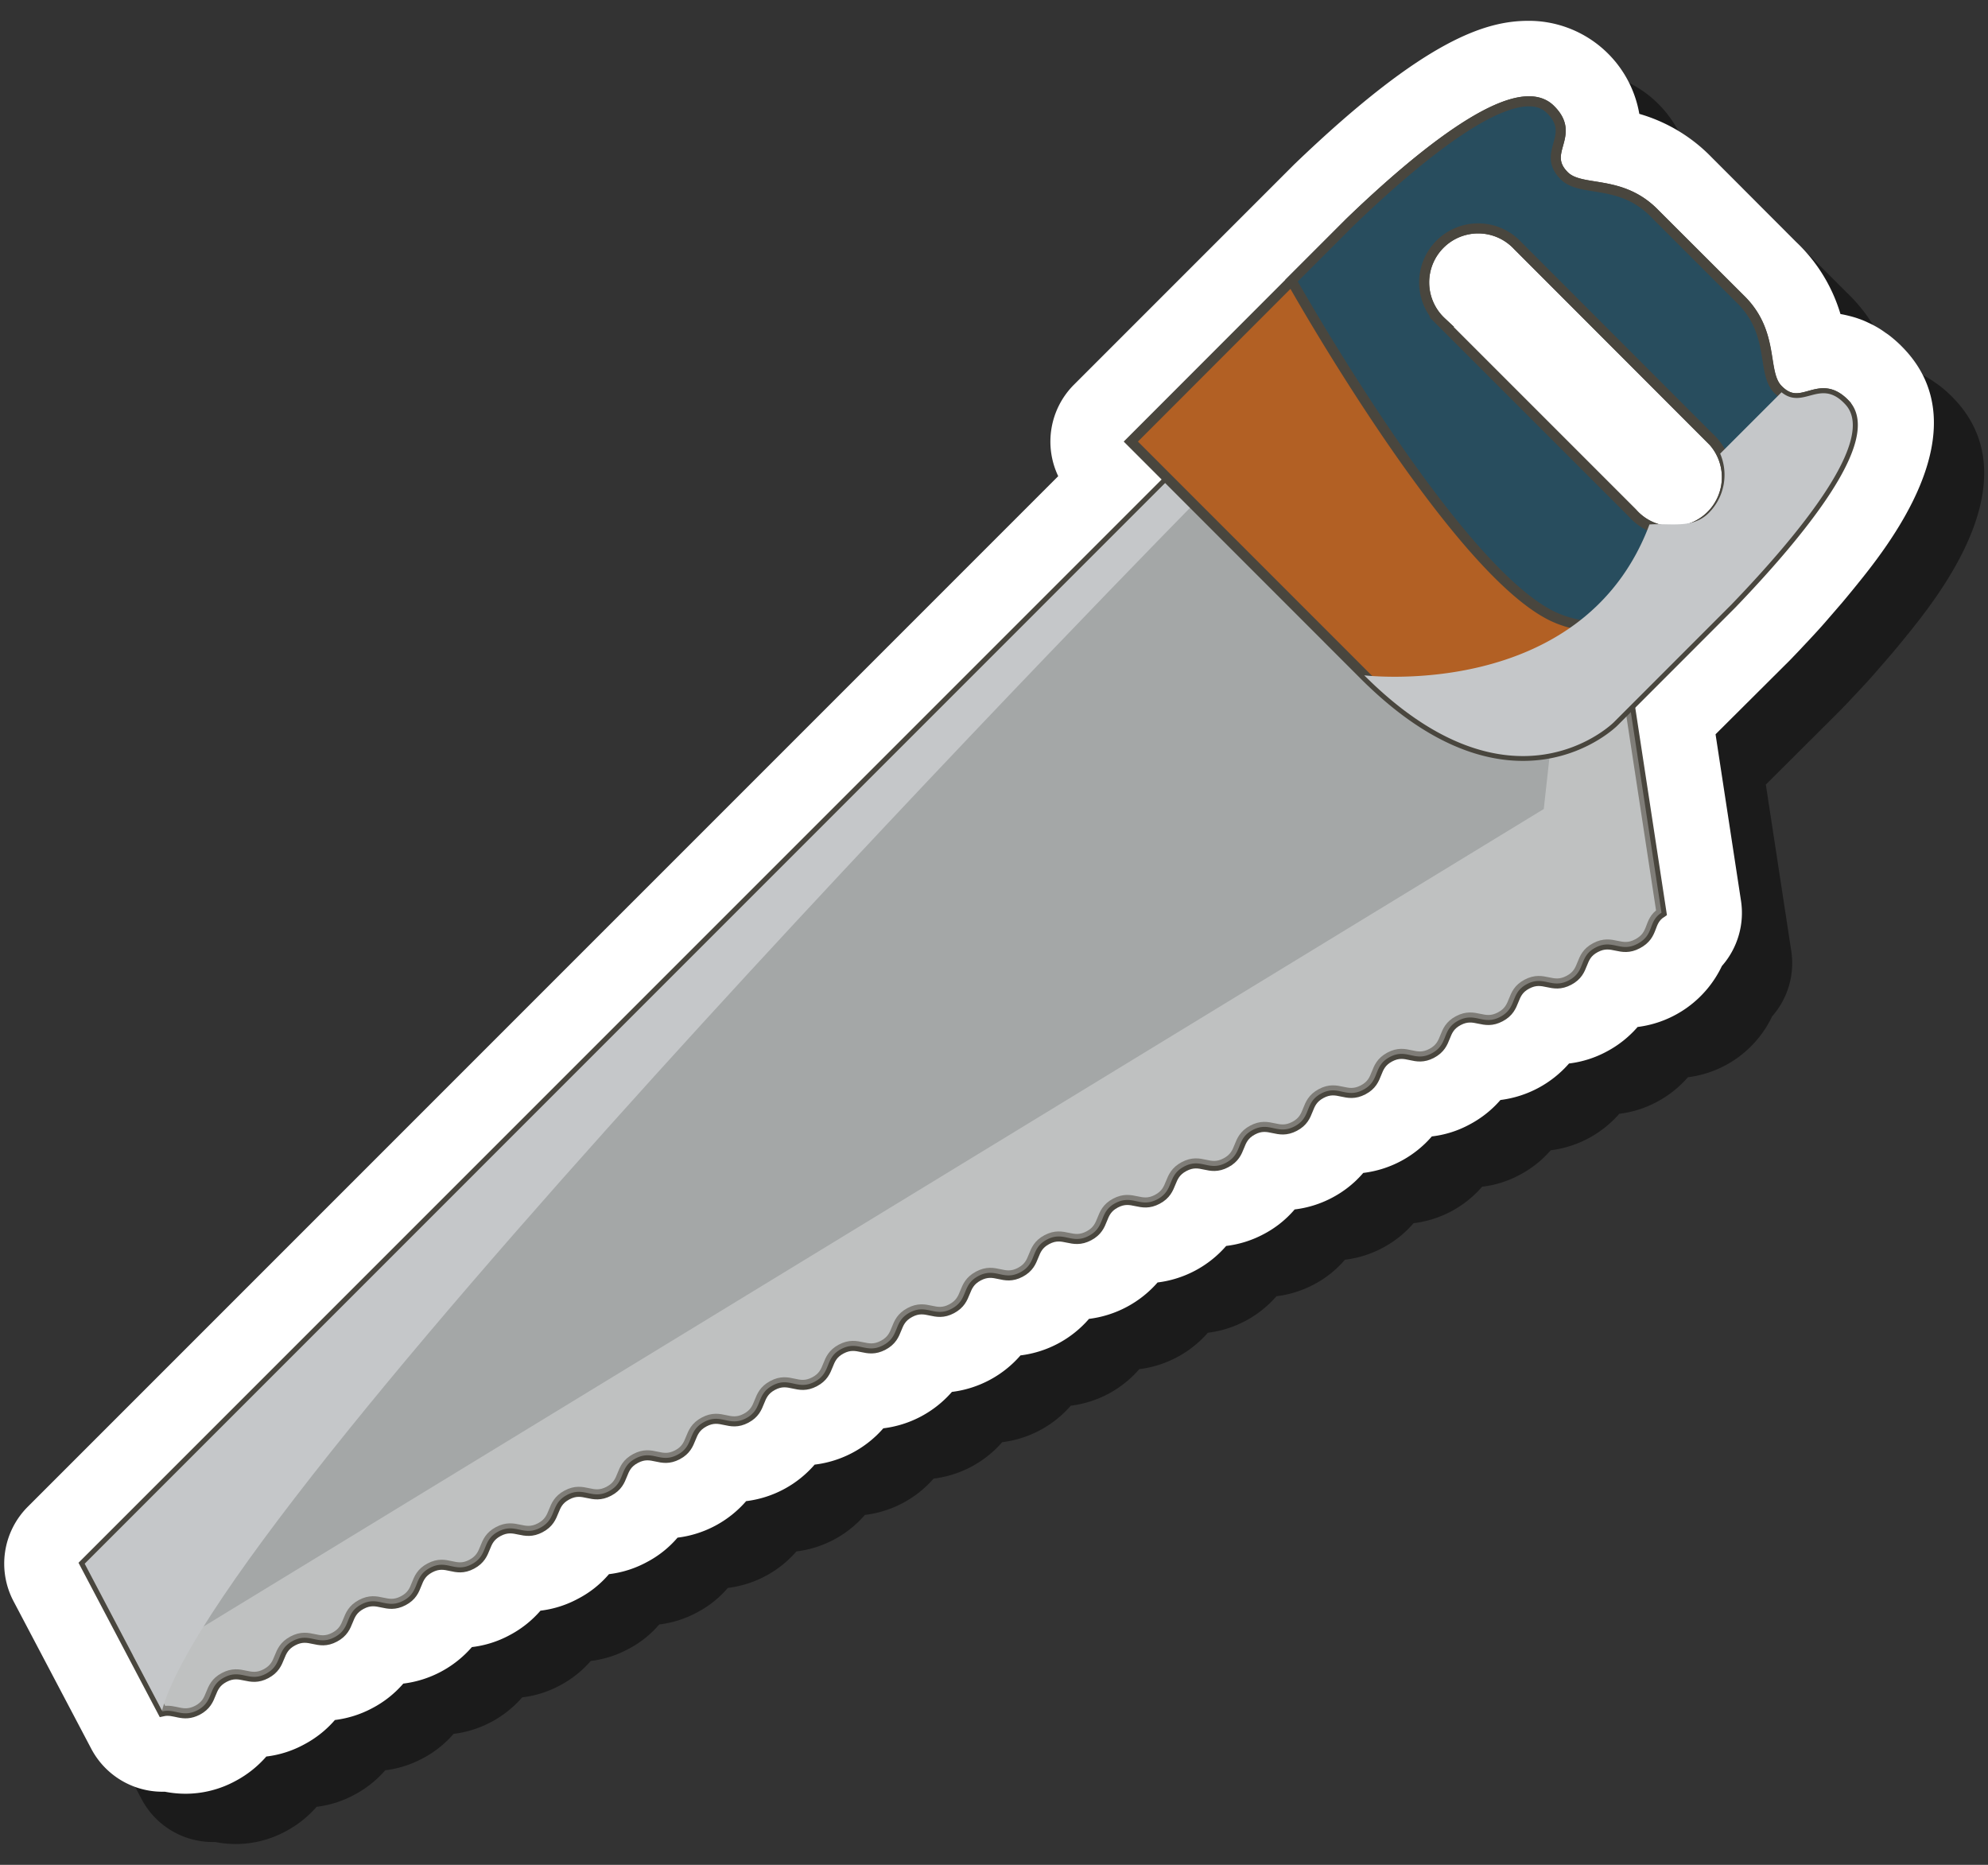 <svg xmlns="http://www.w3.org/2000/svg" width="197.67" height="185.4" viewBox="0 0 197.67 185.4">
  <rect x="0" y="0" width="197.67" height="185.4" fill="#333333" stroke="none"/>
  <defs>
    <style>
      .cls-1 {
        isolation: isolate;
      }

      .cls-2 {
        fill: #050505;
        opacity: 0.5;
      }

      .cls-3, .cls-5 {
        fill: #fff;
      }

      .cls-4 {
        fill: #a4a7a7;
      }

      .cls-4, .cls-7, .cls-8 {
        stroke: #49463e;
        stroke-miterlimit: 10;
      }

      .cls-5 {
        opacity: 0.3;
      }

      .cls-6 {
        fill: #c5c7c9;
        mix-blend-mode: multiply;
      }

      .cls-7 {
        fill: #b26024;
      }

      .cls-8 {
        fill: #284d5e;
      }
    </style>
  </defs>
  <g class="cls-1">
    <g id="Layer_1" data-name="Layer 1">
      <g>
        <path class="cls-2" d="M23.46,183.33a10.83,10.83,0,0,1-2.06-.2h-.25a8,8,0,0,1-7.08-4.28L6.34,164.18a8,8,0,0,1,1.42-9.38L110.22,52.34a8,8,0,0,1,1.56-9.09l21.91-21.91C146.78,8.77,152.84,7.07,157,7.07a11.15,11.15,0,0,1,11,9.25,16.29,16.29,0,0,1,7.18,4.31l8.41,8.42A16.26,16.26,0,0,1,188,36.22c.29.05.61.12.92.2s.56.15.84.25a8.2,8.2,0,0,1,1,.41c.24.11.47.22.7.35a8.57,8.57,0,0,1,1,.64,5.56,5.56,0,0,1,.54.39,12.35,12.35,0,0,1,1.27,1.16c7.88,8.21-1.78,20-4.95,23.9l-.69.84-.46.55c-.56.65-1.14,1.32-1.73,2s-1.41,1.56-2.12,2.31c-.44.48-.89.94-1.33,1.4L175.58,78l2.53,16.55a8,8,0,0,1-1.9,6.49,10.76,10.76,0,0,1-8.38,6.06,10.68,10.68,0,0,1-3.07,2.44,10.53,10.53,0,0,1-3.75,1.19,10.84,10.84,0,0,1-6.82,3.63,10.6,10.6,0,0,1-3.08,2.44,10.34,10.34,0,0,1-3.74,1.18,10.72,10.72,0,0,1-6.82,3.63,10.53,10.53,0,0,1-3.07,2.45,10.65,10.65,0,0,1-3.75,1.18,10.4,10.4,0,0,1-3.07,2.45,10.66,10.66,0,0,1-3.74,1.18,10.78,10.78,0,0,1-6.82,3.63,10.83,10.83,0,0,1-6.82,3.62,10.73,10.73,0,0,1-6.81,3.63,10.78,10.78,0,0,1-6.82,3.63A10.78,10.78,0,0,1,92.83,147,10.77,10.77,0,0,1,86,150.61a10.73,10.73,0,0,1-6.81,3.63,10.78,10.78,0,0,1-6.82,3.63,10.35,10.35,0,0,1-3.07,2.44,10.53,10.53,0,0,1-3.75,1.19,10.23,10.23,0,0,1-3.07,2.44,10.48,10.48,0,0,1-3.74,1.19,10.57,10.57,0,0,1-3.08,2.44,10.46,10.46,0,0,1-3.74,1.18,10.78,10.78,0,0,1-6.82,3.63A10.53,10.53,0,0,1,42,174.83,10.66,10.66,0,0,1,38.3,176a10.57,10.57,0,0,1-3.08,2.44,10.42,10.42,0,0,1-3.74,1.19,10.74,10.74,0,0,1-3.08,2.44A10.41,10.41,0,0,1,23.46,183.33Z"/>
        <path class="cls-3" d="M18.46,178.33a10.83,10.83,0,0,1-2.06-.2h-.25a8,8,0,0,1-7.08-4.28L1.34,159.18a8,8,0,0,1,1.42-9.38L105.22,47.34a8,8,0,0,1,1.56-9.09l21.91-21.91C141.78,3.77,147.84,2.07,152,2.07a11.15,11.15,0,0,1,11,9.25,16.29,16.29,0,0,1,7.18,4.31l8.41,8.42A16.26,16.26,0,0,1,183,31.22c.29.05.61.12.92.2s.56.15.84.25a8.2,8.2,0,0,1,1,.41c.24.11.47.22.7.35a8.57,8.57,0,0,1,1,.64,5.56,5.56,0,0,1,.54.39,12.35,12.35,0,0,1,1.27,1.16c7.88,8.21-1.78,20-4.95,23.9l-.69.84-.46.55c-.56.65-1.14,1.32-1.73,2s-1.41,1.56-2.12,2.31c-.44.48-.89.94-1.33,1.4L170.58,73l2.53,16.55a8,8,0,0,1-1.9,6.49,10.76,10.76,0,0,1-8.38,6.06,10.68,10.68,0,0,1-3.07,2.44,10.53,10.53,0,0,1-3.75,1.19,10.84,10.84,0,0,1-6.82,3.63,10.6,10.6,0,0,1-3.08,2.44,10.34,10.34,0,0,1-3.74,1.18,10.72,10.72,0,0,1-6.82,3.63,10.53,10.53,0,0,1-3.07,2.45,10.65,10.65,0,0,1-3.75,1.18,10.4,10.4,0,0,1-3.07,2.45,10.66,10.66,0,0,1-3.74,1.18,10.78,10.78,0,0,1-6.82,3.63,10.83,10.83,0,0,1-6.82,3.62,10.73,10.73,0,0,1-6.81,3.63,10.78,10.78,0,0,1-6.82,3.63A10.78,10.78,0,0,1,87.83,142,10.77,10.77,0,0,1,81,145.61a10.73,10.73,0,0,1-6.81,3.63,10.78,10.78,0,0,1-6.82,3.63,10.35,10.35,0,0,1-3.07,2.44,10.53,10.53,0,0,1-3.75,1.19,10.23,10.23,0,0,1-3.07,2.44,10.48,10.48,0,0,1-3.74,1.19,10.57,10.57,0,0,1-3.08,2.44,10.46,10.46,0,0,1-3.74,1.18,10.78,10.78,0,0,1-6.82,3.63A10.53,10.53,0,0,1,37,169.83,10.66,10.66,0,0,1,33.3,171a10.57,10.57,0,0,1-3.08,2.44,10.42,10.42,0,0,1-3.74,1.19,10.74,10.74,0,0,1-3.08,2.44A10.41,10.41,0,0,1,18.46,178.33Z"/>
        <g id="saw">
          <path class="cls-4" d="M8.42,155.46l7.73,14.68c1.26-.29,2,.66,3.5-.12,1.7-.91.94-2.35,2.64-3.25s2.47.53,4.17-.38.94-2.34,2.65-3.25,2.47.53,4.17-.38.94-2.34,2.64-3.25,2.47.53,4.18-.37.93-2.35,2.64-3.26,2.47.54,4.17-.37.94-2.35,2.64-3.25,2.48.53,4.18-.38.94-2.34,2.64-3.25,2.47.53,4.18-.38.93-2.34,2.64-3.25,2.47.53,4.17-.37.94-2.35,2.65-3.26,2.47.53,4.17-.37.94-2.35,2.64-3.26,2.47.54,4.18-.37.94-2.35,2.64-3.25,2.47.53,4.18-.38.94-2.34,2.64-3.25,2.47.53,4.17-.38.94-2.34,2.65-3.25,2.47.53,4.17-.37.94-2.35,2.64-3.25,2.47.53,4.18-.38.94-2.35,2.64-3.25,2.47.53,4.17-.38.94-2.34,2.65-3.25,2.46.53,4.17-.38.94-2.34,2.64-3.25,2.47.53,4.18-.37.94-2.35,2.64-3.26,2.47.53,4.18-.37.94-2.35,2.64-3.26,2.47.54,4.18-.37.94-2.35,2.64-3.25,2.47.53,4.18-.38.94-2.35,2.64-3.25,2.47.53,4.18-.38.93-2.35,2.64-3.25,2.47.53,4.18-.38,1-2.19,2.38-3.09l-3.14-20.56L127.88,36Z"/>
          <path class="cls-5" d="M126,37.85l29,29-1.5,13.58L15.71,164.47a3.29,3.29,0,0,1-2.49.1l2.93,5.57c1.26-.29,2,.66,3.5-.12,1.7-.91.94-2.35,2.64-3.25s2.47.53,4.17-.38.94-2.34,2.65-3.25,2.47.53,4.17-.38.94-2.34,2.64-3.25,2.47.53,4.18-.37.93-2.35,2.64-3.26,2.47.54,4.17-.37.94-2.35,2.64-3.25,2.48.53,4.18-.38.94-2.34,2.64-3.25,2.47.53,4.18-.38.93-2.34,2.64-3.25,2.47.53,4.17-.37.94-2.35,2.65-3.26,2.47.53,4.17-.37.94-2.35,2.64-3.26,2.47.54,4.18-.37.94-2.35,2.64-3.25,2.47.53,4.18-.38.94-2.34,2.64-3.25,2.47.53,4.17-.38.94-2.34,2.65-3.25,2.47.53,4.17-.37.94-2.35,2.64-3.25,2.47.53,4.18-.38.94-2.35,2.64-3.25,2.47.53,4.17-.38.94-2.34,2.65-3.25,2.46.53,4.17-.38.94-2.34,2.64-3.25,2.47.53,4.18-.37.94-2.35,2.64-3.26,2.47.53,4.18-.37.94-2.35,2.64-3.26,2.47.54,4.18-.37.94-2.35,2.64-3.25,2.47.53,4.18-.38.94-2.35,2.64-3.25,2.47.53,4.18-.38.93-2.35,2.64-3.25,2.47.53,4.18-.38,1-2.19,2.38-3.09l-3.14-20.56L127.88,36Z"/>
          <path class="cls-6" d="M116.73,47.14,8.42,155.46l7.69,14.6C21.8,148.64,119.19,49.6,119.19,49.6Z"/>
          <g>
            <path class="cls-7" d="M164.55,21.25c-3.39-3.5-7.3-2.1-9-3.76-2.4-2.38,1.31-4-1.43-6.65-3.42-3.28-13,4.61-19.91,11.27L112.44,43.9l23.21,23.22c14.74,14.74,24.81,4.67,24.81,4.67l11.72-11.73c6.67-6.93,14.56-16.48,11.28-19.9-2.64-2.75-4.28,1-6.66-1.44-1.66-1.67-.25-5.59-3.76-9Zm5.35,22.18A5.37,5.37,0,1,1,162.31,51l-19-19a5.37,5.37,0,1,1,7.59-7.59Z"/>
            <path class="cls-8" d="M164.55,21.25c-3.39-3.5-7.3-2.1-9-3.76-2.4-2.38,1.31-4-1.43-6.65-3.42-3.28-13,4.61-19.91,11.27l-5.79,5.79s16,28.53,25.92,33.35c6.85,3.3,19.72-.4,29.1-21.09-2.64-2.75-4.28,1-6.66-1.44-1.66-1.67-.25-5.59-3.76-9Zm5.35,22.18A5.37,5.37,0,1,1,162.31,51l-19-19a5.37,5.37,0,1,1,7.59-7.59Z"/>
            <path class="cls-6" d="M177.14,39l-6.1,6.1A5.36,5.36,0,0,1,169.9,51c-1.59,1.59-3.77,1-5.89,1.14-6.62,17.65-28.36,15-28.36,15,14.74,14.74,24.81,4.67,24.81,4.67l11.72-11.73c6.67-6.93,14.56-16.48,11.28-19.9C181,37.54,179.34,40.78,177.14,39Z"/>
          </g>
        </g>
      </g>
    </g>
  </g>
</svg>

